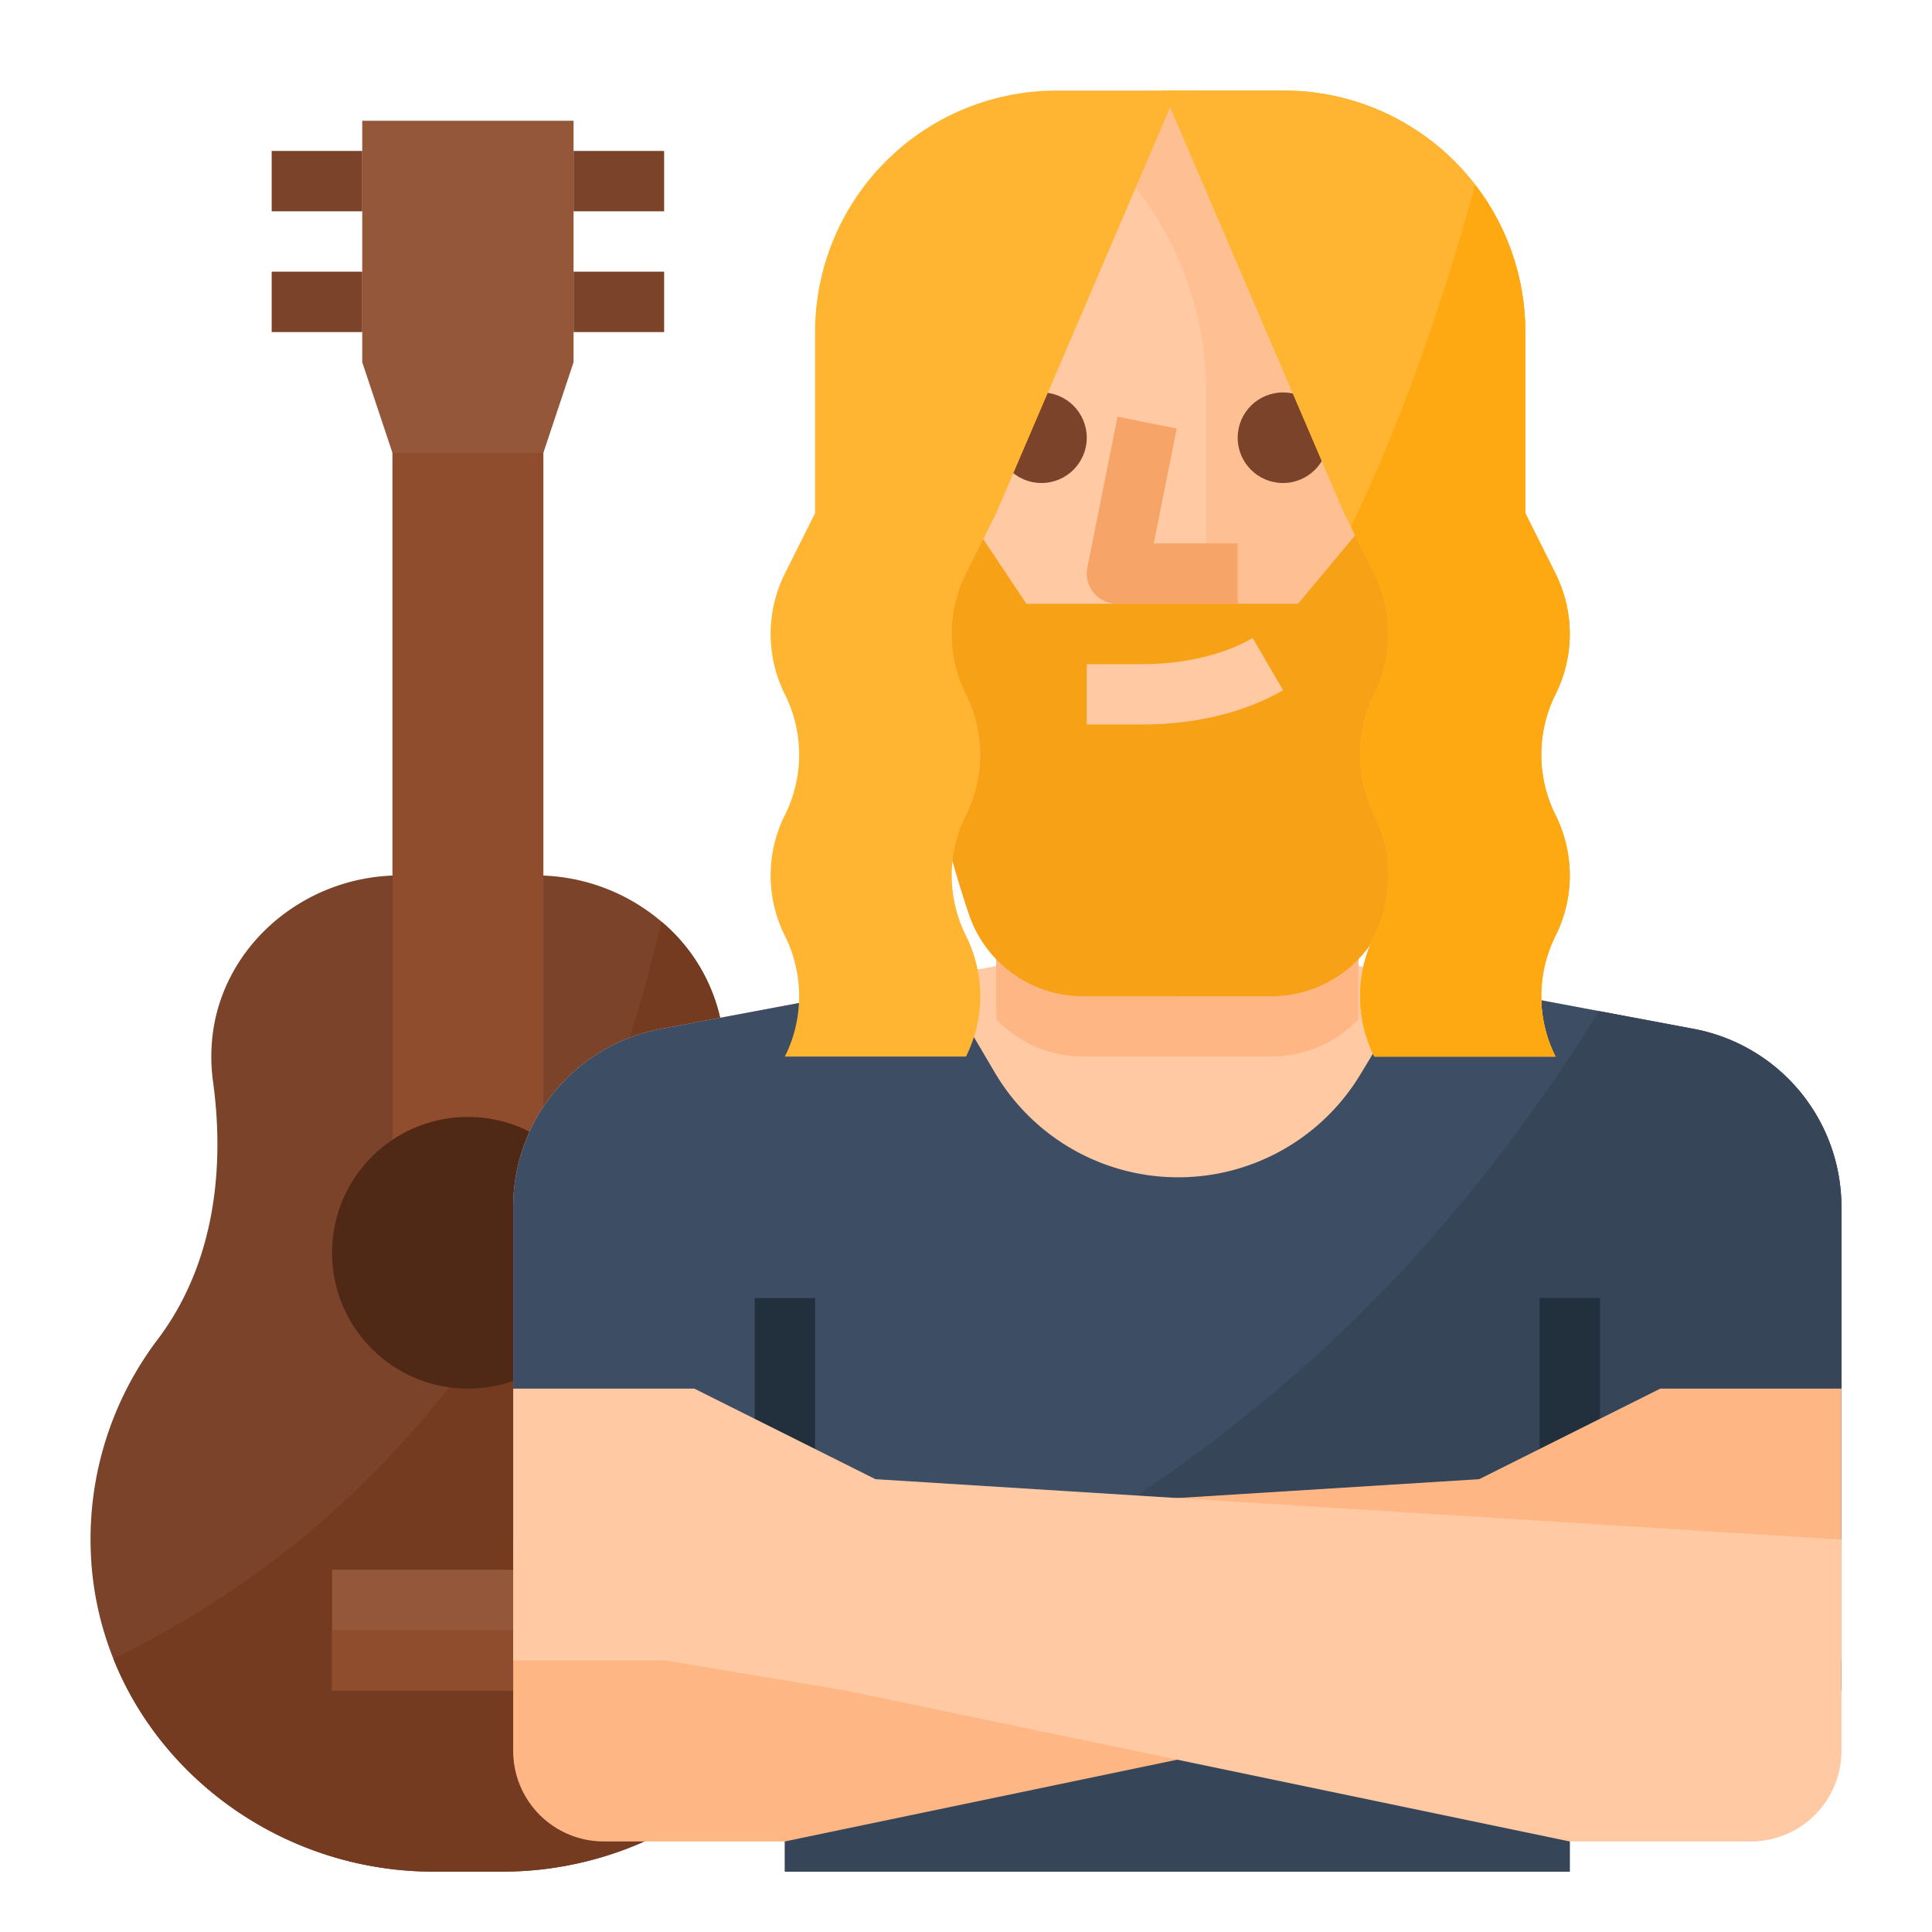 <svg xmlns="http://www.w3.org/2000/svg" viewBox="0 0 512 512"><title>musician-music-occupation-avatar</title><g id="Flat"><path d="M223.96,410.62c-1.39,48.05-42.73,85.38-90.8,85.38H114.84c-37.85,0-71.52-23.14-84.81-56.45a84.5,84.5,0,0,1-5.99-28.93,87.638,87.638,0,0,1,17.72-55.63c14.66-19.36,17.99-44.35,14.69-68.41a48.035,48.035,0,0,1-.39-8.93C57.29,251.74,79.98,232,105.92,232h36.16a51.28,51.28,0,0,1,33.19,12.22,46.811,46.811,0,0,1,16.67,33.43,48.035,48.035,0,0,1-.39,8.93c-3.3,24.06.03,49.05,14.69,68.41A87.638,87.638,0,0,1,223.96,410.62Z" style="fill:#7a432a"/><path d="M223.96,410.62c-1.39,48.05-42.73,85.38-90.8,85.38H114.84c-37.85,0-71.52-23.14-84.81-56.45C84.75,413.04,149.07,358,175.27,244.22a46.811,46.811,0,0,1,16.67,33.43,48.035,48.035,0,0,1-.39,8.93c-3.3,24.06.03,49.05,14.69,68.41A87.638,87.638,0,0,1,223.96,410.62Z" style="fill:#743b20"/><rect x="104" y="40" width="40" height="304" style="fill:#8f4d2e"/><circle cx="124" cy="332" r="36" style="fill:#4f2816"/><polygon points="144 120 104 120 96 96 96 32 152 32 152 96 144 120" style="fill:#95573a"/><rect x="152" y="40" width="24" height="16" style="fill:#7a432a"/><rect x="152" y="72" width="24" height="16" style="fill:#7a432a"/><rect x="72" y="40" width="24" height="16" style="fill:#7a432a"/><rect x="72" y="72" width="24" height="16" style="fill:#7a432a"/><rect x="88" y="416" width="72" height="32" style="fill:#95573a"/><rect x="88" y="432" width="72" height="16" style="fill:#8f4d2e"/><path d="M136,448V319.837a48,48,0,0,1,39.154-47.178L264,256V184h48v0h48v72l88.846,16.659A48,48,0,0,1,488,319.834V448" style="fill:#fec9a3"/><path d="M287.065,280H312l24.935-.009a31.932,31.932,0,0,0,23.065-9.9V199.976H312v0H264V270.1A31.934,31.934,0,0,0,287.065,280Z" style="fill:#feb784"/><path d="M488,319.83V448H416v48H208V448H136V319.84a48,48,0,0,1,39.15-47.18l73.54-13.79,14.95,25.37a56.393,56.393,0,0,0,96.82.58l15.63-25.81,47.67,8.94,25.09,4.71A47.984,47.984,0,0,1,488,319.83Z" style="fill:#3d4d63"/><path d="M488,319.83V448H416v48H208V448h-5.36c87-37.14,160.08-82,221.12-180.05l25.09,4.71A47.984,47.984,0,0,1,488,319.83Z" style="fill:#374559"/><rect x="200" y="344" width="16" height="104" style="fill:#22303d"/><rect x="408" y="344" width="16" height="104" style="fill:#22303d"/><path d="M384,95.44v57.12A71.44,71.44,0,0,1,312.56,224h-1.12A71.412,71.412,0,0,1,240,152.56V95.44A71.407,71.407,0,0,1,311.44,24h1.12A71.434,71.434,0,0,1,384,95.44Z" style="fill:#fec9a3"/><path d="M384,95.44v57.12A71.44,71.44,0,0,1,312.56,224h-1.12a70.942,70.942,0,0,1-23.82-4.08A87.8,87.8,0,0,0,319.67,152V104A87.721,87.721,0,0,0,293.9,41.78a88.648,88.648,0,0,0-13.18-10.85A71.155,71.155,0,0,1,311.44,24h1.12A71.434,71.434,0,0,1,384,95.44Z" style="fill:#fec093"/><circle cx="276" cy="116" r="12" style="fill:#7a432a"/><circle cx="340" cy="116.004" r="12" style="fill:#7a432a"/><path d="M328,160H296a8,8,0,0,1-7.844-9.57l8-40,15.688,3.14L305.758,144H328Z" style="fill:#f7a468"/><path d="M392,392l48-24h48v72l-40,0-48,8L208,488H160a24,24,0,0,1-24-24V408Z" style="fill:#feb784"/><path d="M232,392l-48-24H136v72l40,0,48,8,192,40h48a24,24,0,0,0,24-24V408Z" style="fill:#fec9a3"/><path d="M384,112v27.161a325.644,325.644,0,0,1-16.707,102.967,32,32,0,0,1-30.359,21.884l-24.934.01H287.065a32,32,0,0,1-30.359-21.884A325.671,325.671,0,0,1,240,139.171V112.01l32,48h72Z" style="fill:#f7a116"/><path d="M302.891,192H288V176h14.891c10.953,0,21.554-2.52,29.078-6.91l8.062,13.82C329.984,188.773,316.8,192,302.891,192Z" style="fill:#fec9a3"/><path d="M256,280a35.778,35.778,0,0,0,0-32h0a35.778,35.778,0,0,1,0-32h0a35.778,35.778,0,0,0,0-32h0a35.778,35.778,0,0,1,0-32l8-16L312,24H280a64,64,0,0,0-64,64v48l-8,16a35.778,35.778,0,0,0,0,32h0a35.778,35.778,0,0,1,0,32h0a35.778,35.778,0,0,0,0,32h0a35.778,35.778,0,0,1,0,32Z" style="fill:#ffb531"/><path d="M412.223,216a35.778,35.778,0,0,1,0-32h0a35.778,35.778,0,0,0,0-32l-8-16V88a64,64,0,0,0-64-64h-32l48,112,8,16a35.778,35.778,0,0,1,0,32h0a35.778,35.778,0,0,0,0,32h0a35.778,35.778,0,0,1,0,32h0a35.778,35.778,0,0,0,0,32h48a35.778,35.778,0,0,1,0-32h0a35.778,35.778,0,0,0,0-32Z" style="fill:#ffb531"/><path d="M412.22,216a35.752,35.752,0,0,1,0,32,35.816,35.816,0,0,0,0,32h-48a35.837,35.837,0,0,1,0-32,35.752,35.752,0,0,0,0-32,35.837,35.837,0,0,1,0-32,35.752,35.752,0,0,0,0-32l-6.2-12.41-1.8-3.59-48-112h32a63.978,63.978,0,0,1,64,64v48l8,16a35.752,35.752,0,0,1,0,32A35.816,35.816,0,0,0,412.22,216Z" style="fill:#ffb531"/><path d="M412.22,216a35.752,35.752,0,0,1,0,32,35.816,35.816,0,0,0,0,32h-48a35.837,35.837,0,0,1,0-32,35.752,35.752,0,0,0,0-32,35.837,35.837,0,0,1,0-32,35.752,35.752,0,0,0,0-32l-6.2-12.41c11.76-24.37,22.72-53.8,32.94-90.61A63.705,63.705,0,0,1,404.22,88v48l8,16a35.752,35.752,0,0,1,0,32A35.816,35.816,0,0,0,412.22,216Z" style="fill:#ffa912"/></g></svg>